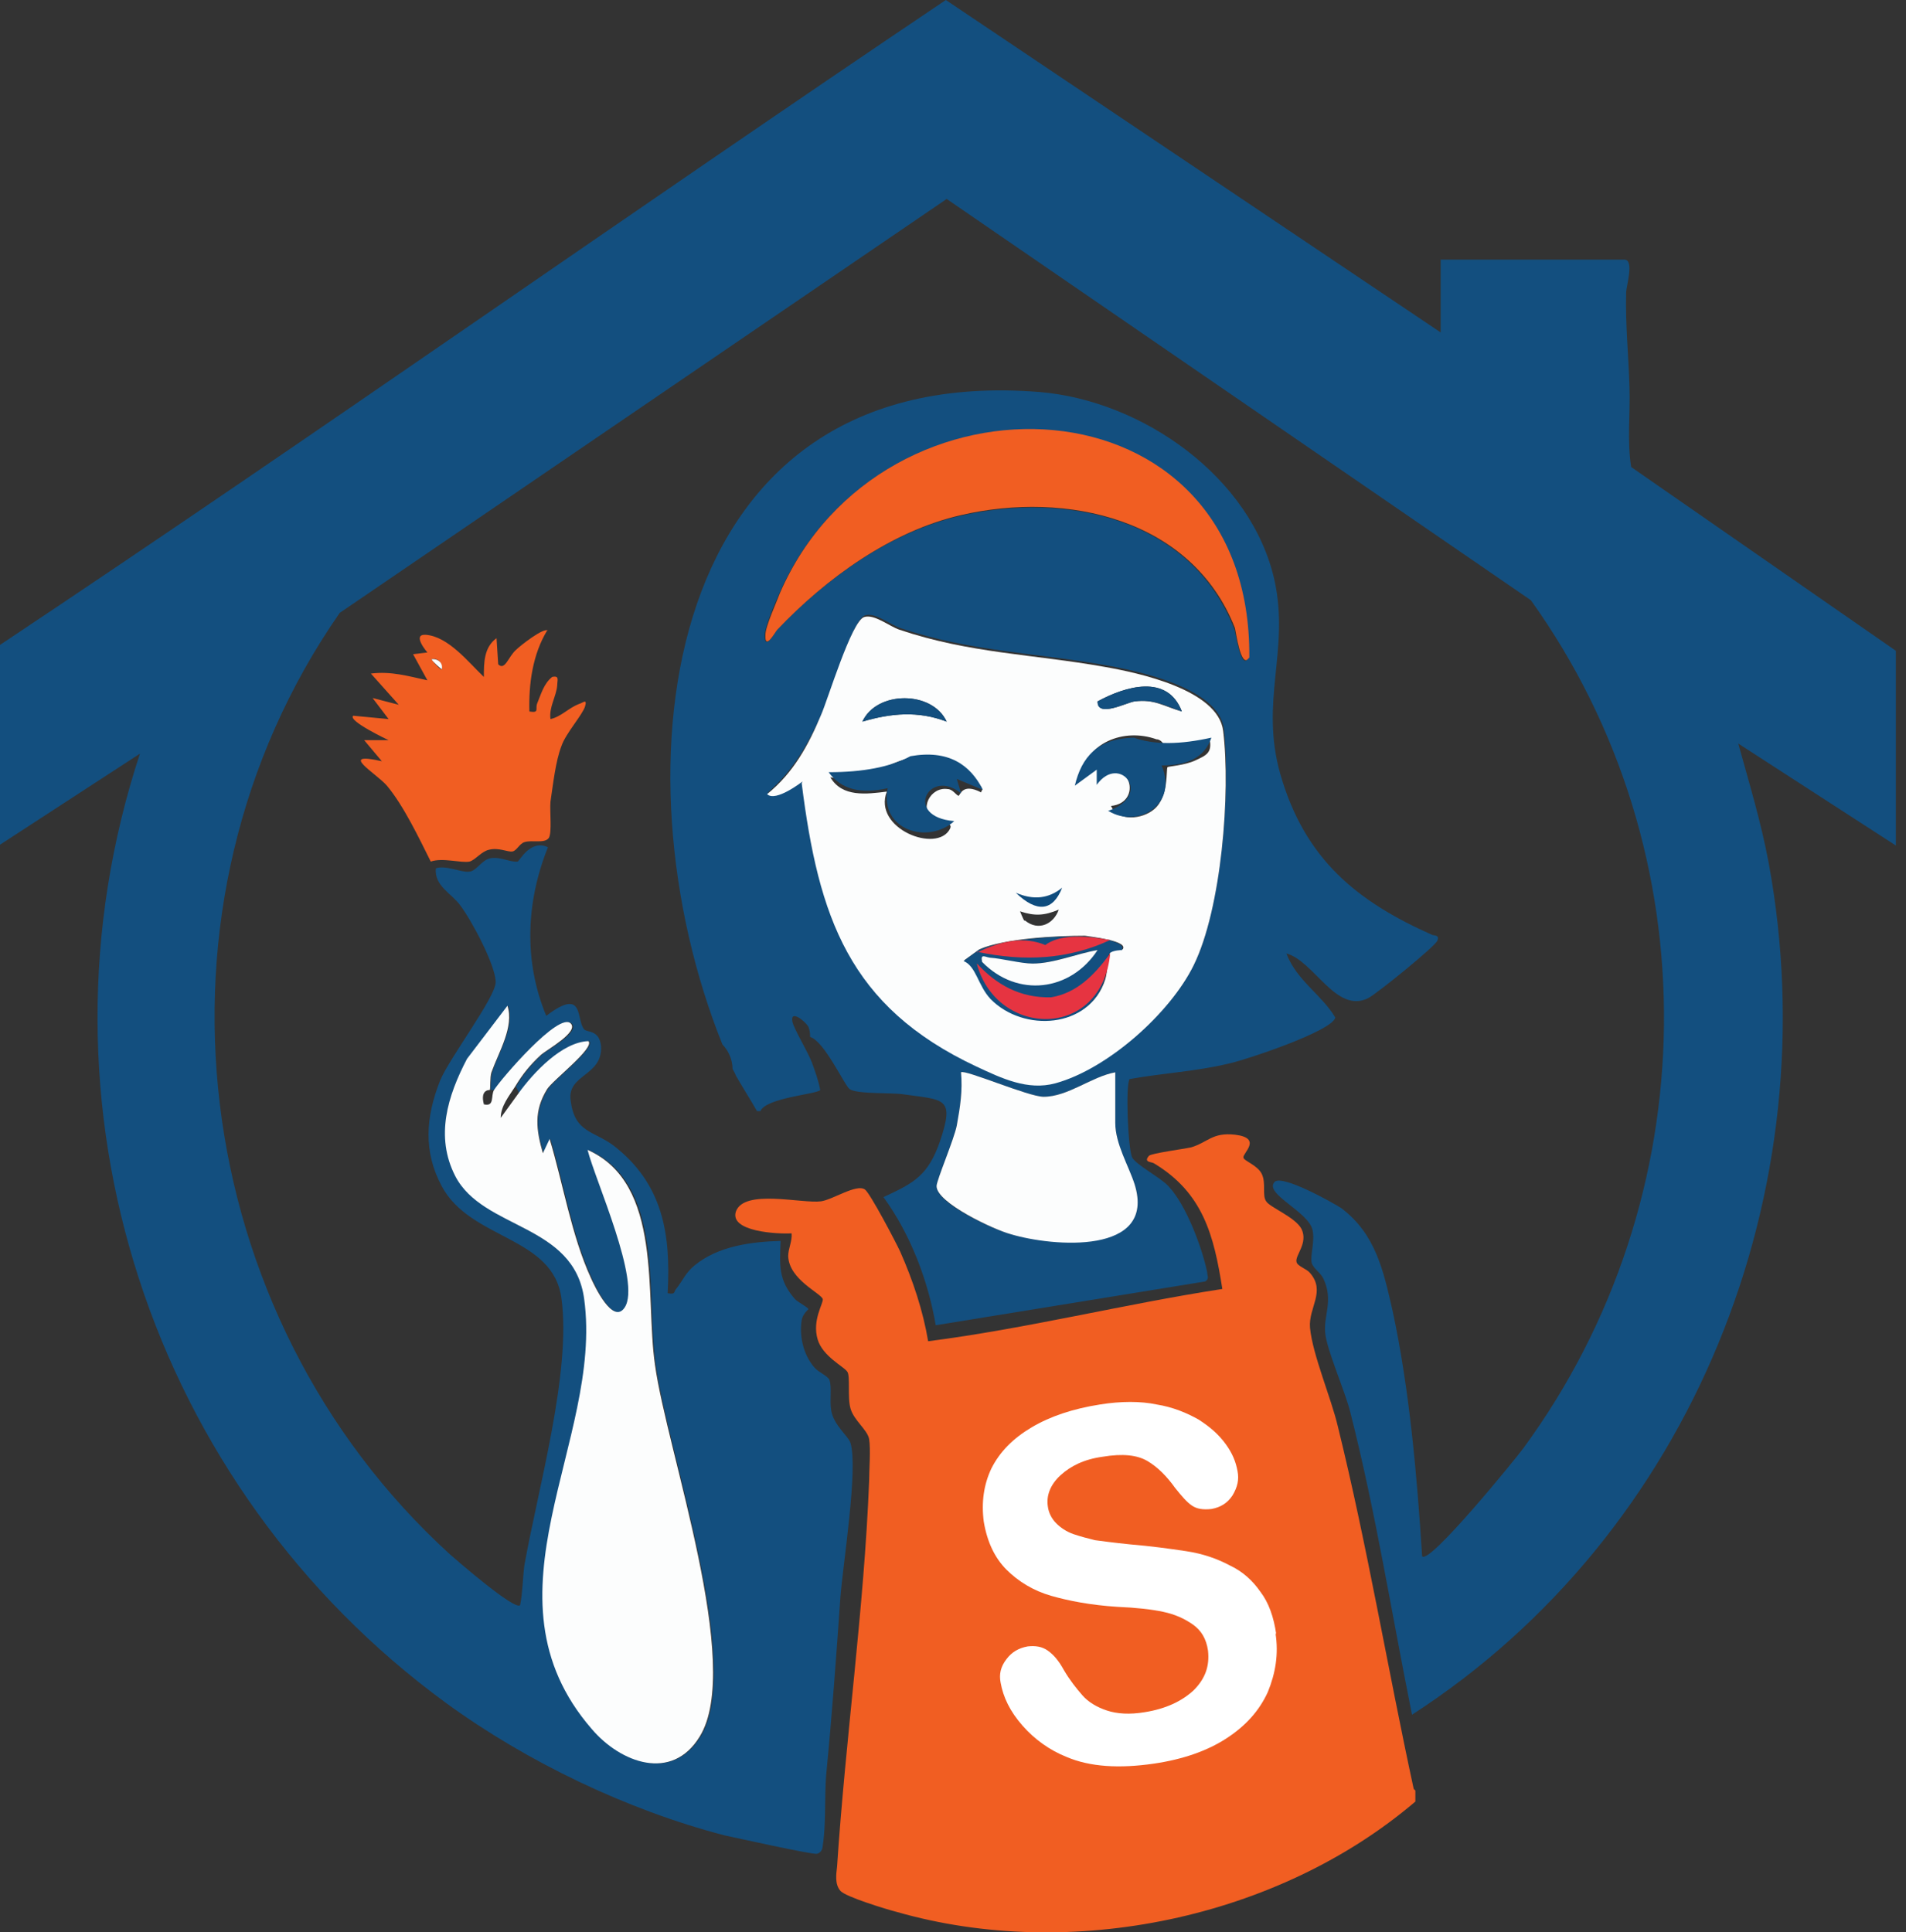<?xml version="1.0" encoding="UTF-8"?>
<svg id="Layer_1" xmlns="http://www.w3.org/2000/svg" version="1.1" viewBox="0 0 22.61 22.92">
  <rect x="0" y="0" width="22.61" height="22.92" fill="#333333" stroke="none"/>
  <!-- Generator: Adobe Illustrator 29.3.1, SVG Export Plug-In . SVG Version: 2.1.0 Build 151)  -->
  <defs>
    <style>
      .st0 {
        fill: #134f7f;
      }

      .st1 {
        fill: #0e4c7e;
      }

      .st2 {
        fill: #fff;
      }

      .st3 {
        fill: #fcfdfd;
      }

      .st4 {
        fill: #e63441;
      }

      .st5 {
        fill: #f15e22;
      }
    </style>
  </defs>
  <path class="st0" d="M17.09,3.95v-.87h2.18c.12,0,.02.32.02.39-.01.38.03.76.04,1.13.01.31-.03.63.02.94l3.14,2.18v2.31l-1.87-1.21c.13.47.27.93.36,1.41.72,3.89-.9,7.96-4.23,10.11-.24-1.19-.43-2.4-.73-3.58-.06-.25-.28-.74-.3-.95s.1-.38-.02-.64c-.03-.07-.12-.12-.14-.19-.02-.09.04-.25.01-.39-.05-.22-.58-.43-.45-.57.09-.09.68.24.79.31.41.31.5.74.61,1.22.2.93.29,1.96.35,2.91.08.11,1.12-1.17,1.2-1.28,2.18-2.97,2.24-7.06.09-10.06l-6.93-4.76-7.2,4.91c-2.42,3.48-1.81,8.33,1.31,11.17.08.07.77.67.83.6.03-.15.03-.31.05-.47.16-.9.56-2.3.44-3.17-.1-.74-1.08-.69-1.42-1.33-.22-.41-.19-.82-.02-1.25.11-.27.66-.99.66-1.17,0-.2-.29-.74-.42-.91-.1-.14-.31-.23-.29-.44.12-.04.3.05.39.04.09,0,.15-.14.26-.16.12-.02.23.05.32.04.02,0,.15-.27.36-.17-.26.65-.29,1.35-.02,2,.46-.35.35.05.45.16.03.04.18,0,.2.2.02.36-.41.33-.36.65.05.38.27.35.51.53.58.45.68,1.04.64,1.75.1.02.07-.02.1-.05.08-.1.11-.19.22-.28.28-.23.67-.28,1.02-.29-.01.29-.03.46.17.69.04.04.16.1.16.12,0,0-.07.06-.08.13-.03.19.02.41.15.56.05.06.16.1.18.15.03.09,0,.24.02.36.03.18.21.31.23.39.09.31-.09,1.43-.12,1.82-.05.71-.1,1.41-.17,2.12-.02.25,0,.59-.04.83,0,.04-.02.09-.07.1-.06.01-.96-.19-1.1-.22-1.15-.3-2.34-.87-3.3-1.57C1.79,17.64.29,13.1,1.66,8.94l-1.66,1.08v-2.37C3.77,5.14,7.46,2.53,11.22,0l5.88,3.95ZM5.82,12.93s0-.15.02-.21c.08-.25.27-.54.19-.79l-.48.63c-.24.43-.39.92-.14,1.39.33.64,1.41.57,1.53,1.46.23,1.69-1.29,3.51.09,5.1.34.4.95.63,1.28.09.52-.84-.39-3.38-.53-4.41-.12-.83.11-2.15-.8-2.55.08.36.63,1.57.44,1.87-.14.22-.36-.26-.4-.35-.23-.5-.33-1.12-.49-1.65l-.08.17c-.09-.28-.11-.5.05-.76.07-.11.57-.49.49-.57-.32.01-.66.38-.83.62l-.04-.08c.09-.15.18-.26.31-.38.07-.06.46-.27.35-.37-.15-.14-.83.65-.91.79h-.04Z"/>
  <path class="st5" d="M16.79,21.24v.13c-1.63,1.39-4.09,1.9-6.15,1.31-.12-.03-.61-.18-.67-.25-.07-.08-.05-.2-.04-.29.1-1.52.32-3.05.38-4.57,0-.13.02-.38,0-.5-.02-.11-.18-.22-.22-.36-.04-.13,0-.39-.04-.44-.04-.06-.29-.18-.35-.38-.07-.23.07-.43.06-.48-.02-.07-.4-.23-.41-.51,0-.09.05-.18.04-.27-.17.01-.74-.02-.66-.26.1-.27.78-.09,1.01-.12.14-.02.42-.21.52-.14.06.04.37.63.42.74.15.34.27.7.33,1.06,1.17-.15,2.32-.44,3.49-.62-.1-.64-.23-1.14-.81-1.49-.03-.02-.13-.01-.06-.09.03-.03.41-.08.5-.1.2-.06.25-.18.52-.15.33.04.09.22.1.27,0,.04.17.09.22.2.05.11,0,.25.05.32.04.07.35.19.42.33.08.17-.08.31-.06.39.01.05.12.08.16.13.19.22-.02.41,0,.65.03.32.25.83.33,1.17.35,1.42.59,2.87.9,4.3Z"/>
  <path class="st0" d="M8.57,12.39c-1.31-3.26-.75-8.1,3.76-7.74,1.22.1,2.52,1.01,2.79,2.24.18.83-.18,1.43.07,2.3.29,1,.9,1.5,1.8,1.9.03.01.09,0,.06.07-.03.07-.72.63-.82.68-.38.19-.64-.44-.97-.53.12.32.42.49.58.76-.03.16-1.08.51-1.28.55-.38.09-.77.11-1.16.18-.05.07-.02.82.03.93.05.09.34.24.43.34.21.22.4.73.46,1.02,0,.05.03.07-.02.11l-3.2.52c-.09-.53-.3-1.08-.62-1.52.37-.17.53-.26.67-.66.18-.53.05-.49-.44-.56-.13-.02-.54,0-.63-.06-.06-.04-.3-.57-.47-.62,0-.03,0-.07-.02-.12-.04-.07-.22-.21-.19-.06.02.09.18.35.23.48.04.11.08.22.1.33-.04.05-.64.09-.71.25-.01,0-.03,0-.04,0-.08-.14-.17-.28-.25-.42-.01-.03-.03-.06-.04-.08,0-.11-.05-.22-.12-.29ZM14.81,7.81c.04-3.39-4.36-3.56-5.57-.76-.05.11-.17.39-.17.49,0,.19.13-.04.14-.06.58-.61,1.35-1.17,2.18-1.36,1.26-.29,2.74.03,3.25,1.34.02.04.07.47.16.36ZM9.52,9.27c.2,1.59.55,2.65,2.07,3.36.31.14.61.29.94.2.62-.16,1.36-.82,1.64-1.4.32-.67.43-2.05.35-2.78-.06-.49-1.01-.69-1.41-.76-.84-.15-1.6-.16-2.43-.44-.12-.04-.3-.19-.42-.15-.15.05-.43.98-.51,1.16-.16.36-.34.68-.64.94.1.11.39-.16.42-.15ZM13.23,12.72c-.28.05-.56.29-.85.29-.18,0-.94-.33-.98-.29.02.22-.01.42-.05.63-.03.16-.24.65-.24.72,0,.21.69.52.88.57.5.14,1.73.24,1.47-.59-.07-.21-.23-.48-.23-.73v-.6Z"/>
  <path class="st5" d="M6.49,7.48c-.17.28-.22.63-.21.96.12.02.07-.03.09-.09.05-.12.08-.24.18-.32.09-.02.06.04.06.1-.01.13-.1.26-.08.4.13-.03.21-.13.34-.18.04-.01.1-.07.07.03s-.23.32-.28.47c-.07.18-.1.46-.13.66-.01.11.02.37-.02.43-.05.07-.2.02-.29.05-.06.02-.09.1-.14.11-.06.01-.16-.05-.28-.02-.09.02-.16.12-.23.14-.1.02-.32-.05-.46,0-.14-.28-.32-.66-.52-.9-.13-.15-.59-.41-.06-.29l-.21-.25h.29s-.49-.23-.42-.29l.42.04-.19-.25.31.08-.33-.37c.24-.03.44.03.67.08l-.17-.31.17-.02s-.19-.22-.02-.21c.27.02.51.33.69.5,0-.17,0-.35.15-.46l.02.31c.08.08.12-.09.21-.17.05-.05.33-.27.38-.23ZM5.24,7.94c.01-.08-.05-.14-.12-.12.02.04.12.14.12.12Z"/>
  <path class="st3" d="M5.82,12.93s-.13-.02-.08.17c.13.03.08-.1.12-.17.09-.14.77-.93.91-.79.1.1-.28.31-.35.37-.13.12-.22.23-.31.38-.07.11-.17.23-.17.37l.21-.29c.18-.25.52-.61.83-.62.08.08-.42.46-.49.57-.16.26-.13.48-.05.76l.08-.17c.16.53.26,1.15.49,1.65.04.09.26.56.4.35.2-.3-.35-1.51-.44-1.87.9.4.68,1.73.8,2.55.14,1.02,1.05,3.57.53,4.41-.33.54-.94.31-1.28-.09-1.38-1.59.14-3.41-.09-5.1-.12-.9-1.2-.82-1.53-1.46-.24-.47-.09-.95.14-1.39l.48-.63c.08.25-.1.54-.19.79-.02.06-.01.2-.02.21Z"/>
  <path class="st3" d="M9.52,9.27s-.32.25-.42.15c.31-.25.49-.58.64-.94.08-.18.36-1.11.51-1.16.12-.04.3.11.42.15.83.28,1.59.29,2.43.44.4.07,1.35.27,1.41.76.09.73-.02,2.11-.35,2.78-.28.57-1.02,1.23-1.64,1.4-.33.09-.64-.06-.94-.2-1.51-.71-1.87-1.77-2.07-3.36ZM14.02,8.44c-.17-.45-.67-.3-1-.12,0,.2.35.01.44,0,.23-.03.35.06.56.12ZM11.23,8.56c-.17-.37-.83-.37-1,0,.34-.1.66-.13,1,0ZM13.72,8.77c-.39-.14-.84.04-.91.46.11-.04.28-.26.25,0,.33-.28.51.29.12.33.08.19.37.16.51.04.18-.15.14-.48.16-.5.01-.01.2-.02.33-.08s.2-.09.17-.25c-.14.1-.29.09-.46.08-.03,0-.06,0-.08,0-.01-.04-.04-.07-.08-.08ZM11.64,9.39c.09-.09-.48-.4-.6-.42-.43-.04-.74.35-1.19.25.14.24.43.2.67.17-.17.44.6.74.75.44.04-.09-.12-.05-.19-.1-.19-.13-.04-.4.16-.37.06,0,.1.07.13.08.02,0,.04-.16.27-.04ZM12.16,10.92c.16.13.34.04.4-.13-.17.07-.28.08-.46.02,0,0,.04.1.05.11ZM13.31,11.27c.11-.11-.39-.16-.44-.17-.33,0-.95.03-1.25.16l-.18.13c.15.07.17.3.32.45.39.4,1.17.35,1.35-.22.03-.09.03-.28.06-.32.03-.05.14-.03.15-.04Z"/>
  <path class="st5" d="M14.81,7.81c-.09.12-.15-.32-.16-.36-.51-1.3-2-1.63-3.25-1.34-.83.19-1.6.75-2.18,1.36-.02.02-.15.26-.14.06,0-.1.13-.38.17-.49,1.21-2.8,5.6-2.62,5.57.76Z"/>
  <path class="st3" d="M13.23,12.72v.6c0,.25.16.51.23.73.26.84-.97.74-1.47.59-.19-.05-.88-.37-.88-.57,0-.07.21-.56.24-.72.04-.22.07-.41.05-.63.04-.04.8.29.98.29.29,0,.57-.24.85-.29Z"/>
  <path class="st3" d="M5.24,7.94s-.11-.09-.12-.12c.08-.01.14.05.12.12Z"/>
  <path class="st0" d="M13.31,11.27s-.11,0-.15.04c-.03.04-.03.23-.06.32-.18.57-.96.62-1.35.22-.15-.16-.17-.39-.32-.45l.18-.13c.3-.13.92-.17,1.25-.16.05,0,.55.05.44.17ZM13.02,11.27c-.25.04-.52.16-.77.16-.14,0-.36-.05-.51-.07-.06,0-.11-.04-.09.05.42.42,1.05.34,1.37-.14Z"/>
  <path class="st0" d="M14.02,8.44c-.2-.07-.33-.15-.56-.12-.09.01-.45.2-.44,0,.33-.18.83-.33,1,.12Z"/>
  <path class="st0" d="M11.23,8.56c-.34-.13-.66-.1-1,0,.17-.37.83-.37,1,0Z"/>
  <path class="st3" d="M13.02,11.27c-.32.49-.95.57-1.37.14-.02-.1.03-.06.09-.05.15.01.37.07.51.07.25,0,.53-.12.77-.16Z"/>
  <path class="st0" d="M11.32,9.74c-.31.28-.89.11-.79-.39-.31.07-.55.02-.7-.19.4,0,.73-.06.97-.19.45-.08.71.1.86.4l-.31-.13.05.17c-.38-.31-.69.28-.08.33Z"/>
  <path class="st0" d="M13.15,9.62c.34.21.83-.07.63-.54.3,0,.51-.09.59-.33-.36.08-.67.09-.92,0-.43.01-.62.23-.7.57l.26-.19v.18c.27-.38.68.13.13.31Z"/>
  <g>
    <path class="st4" d="M11.59,11.3c.3-.15.57-.19.81-.09.16-.12.43-.12.77-.06-.49.23-1.02.26-1.58.14Z"/>
    <path class="st4" d="M11.59,11.44c.24.87,1.48.9,1.58-.13-.19.26-.4.47-.7.52-.37.01-.65-.15-.88-.4Z"/>
  </g>
  <path class="st1" d="M12.05,10.59c.25.24.44.22.55-.06-.16.13-.34.15-.55.06Z"/>
  <path class="st2" d="M15.13,19.37c.04.25,0,.48-.09.7-.1.22-.26.4-.49.55s-.52.25-.86.3c-.41.06-.76.04-1.04-.08-.2-.08-.38-.21-.52-.37-.15-.17-.23-.34-.26-.51-.02-.1,0-.19.07-.28.06-.08.14-.13.25-.15.09-.01.17,0,.24.05.07.05.13.12.19.23.07.12.15.22.22.3s.17.14.29.18c.12.04.27.05.45.02.25-.04.44-.13.58-.26.14-.14.19-.29.17-.47-.02-.14-.08-.24-.18-.31-.1-.07-.21-.12-.35-.15-.14-.03-.32-.05-.55-.06-.31-.02-.57-.07-.78-.13-.21-.06-.39-.17-.53-.31-.14-.14-.23-.33-.27-.57-.03-.23,0-.44.09-.63.1-.2.26-.36.48-.49.22-.13.49-.22.81-.27.25-.04.48-.04.67,0,.19.03.36.1.5.18.14.09.24.18.32.29s.12.21.14.32c.02.1,0,.19-.06.29-.06.09-.14.14-.25.16-.1.01-.17,0-.23-.04-.06-.04-.12-.11-.2-.21-.1-.14-.21-.25-.33-.32-.12-.07-.29-.09-.53-.05-.22.03-.38.11-.5.22-.12.11-.17.24-.15.37.01.08.05.15.1.2.05.05.12.1.21.13.09.03.17.05.25.07.08.01.22.03.42.05.24.02.46.05.66.08s.37.09.52.17c.15.07.27.18.36.31.1.13.16.3.19.51Z"/>
</svg>